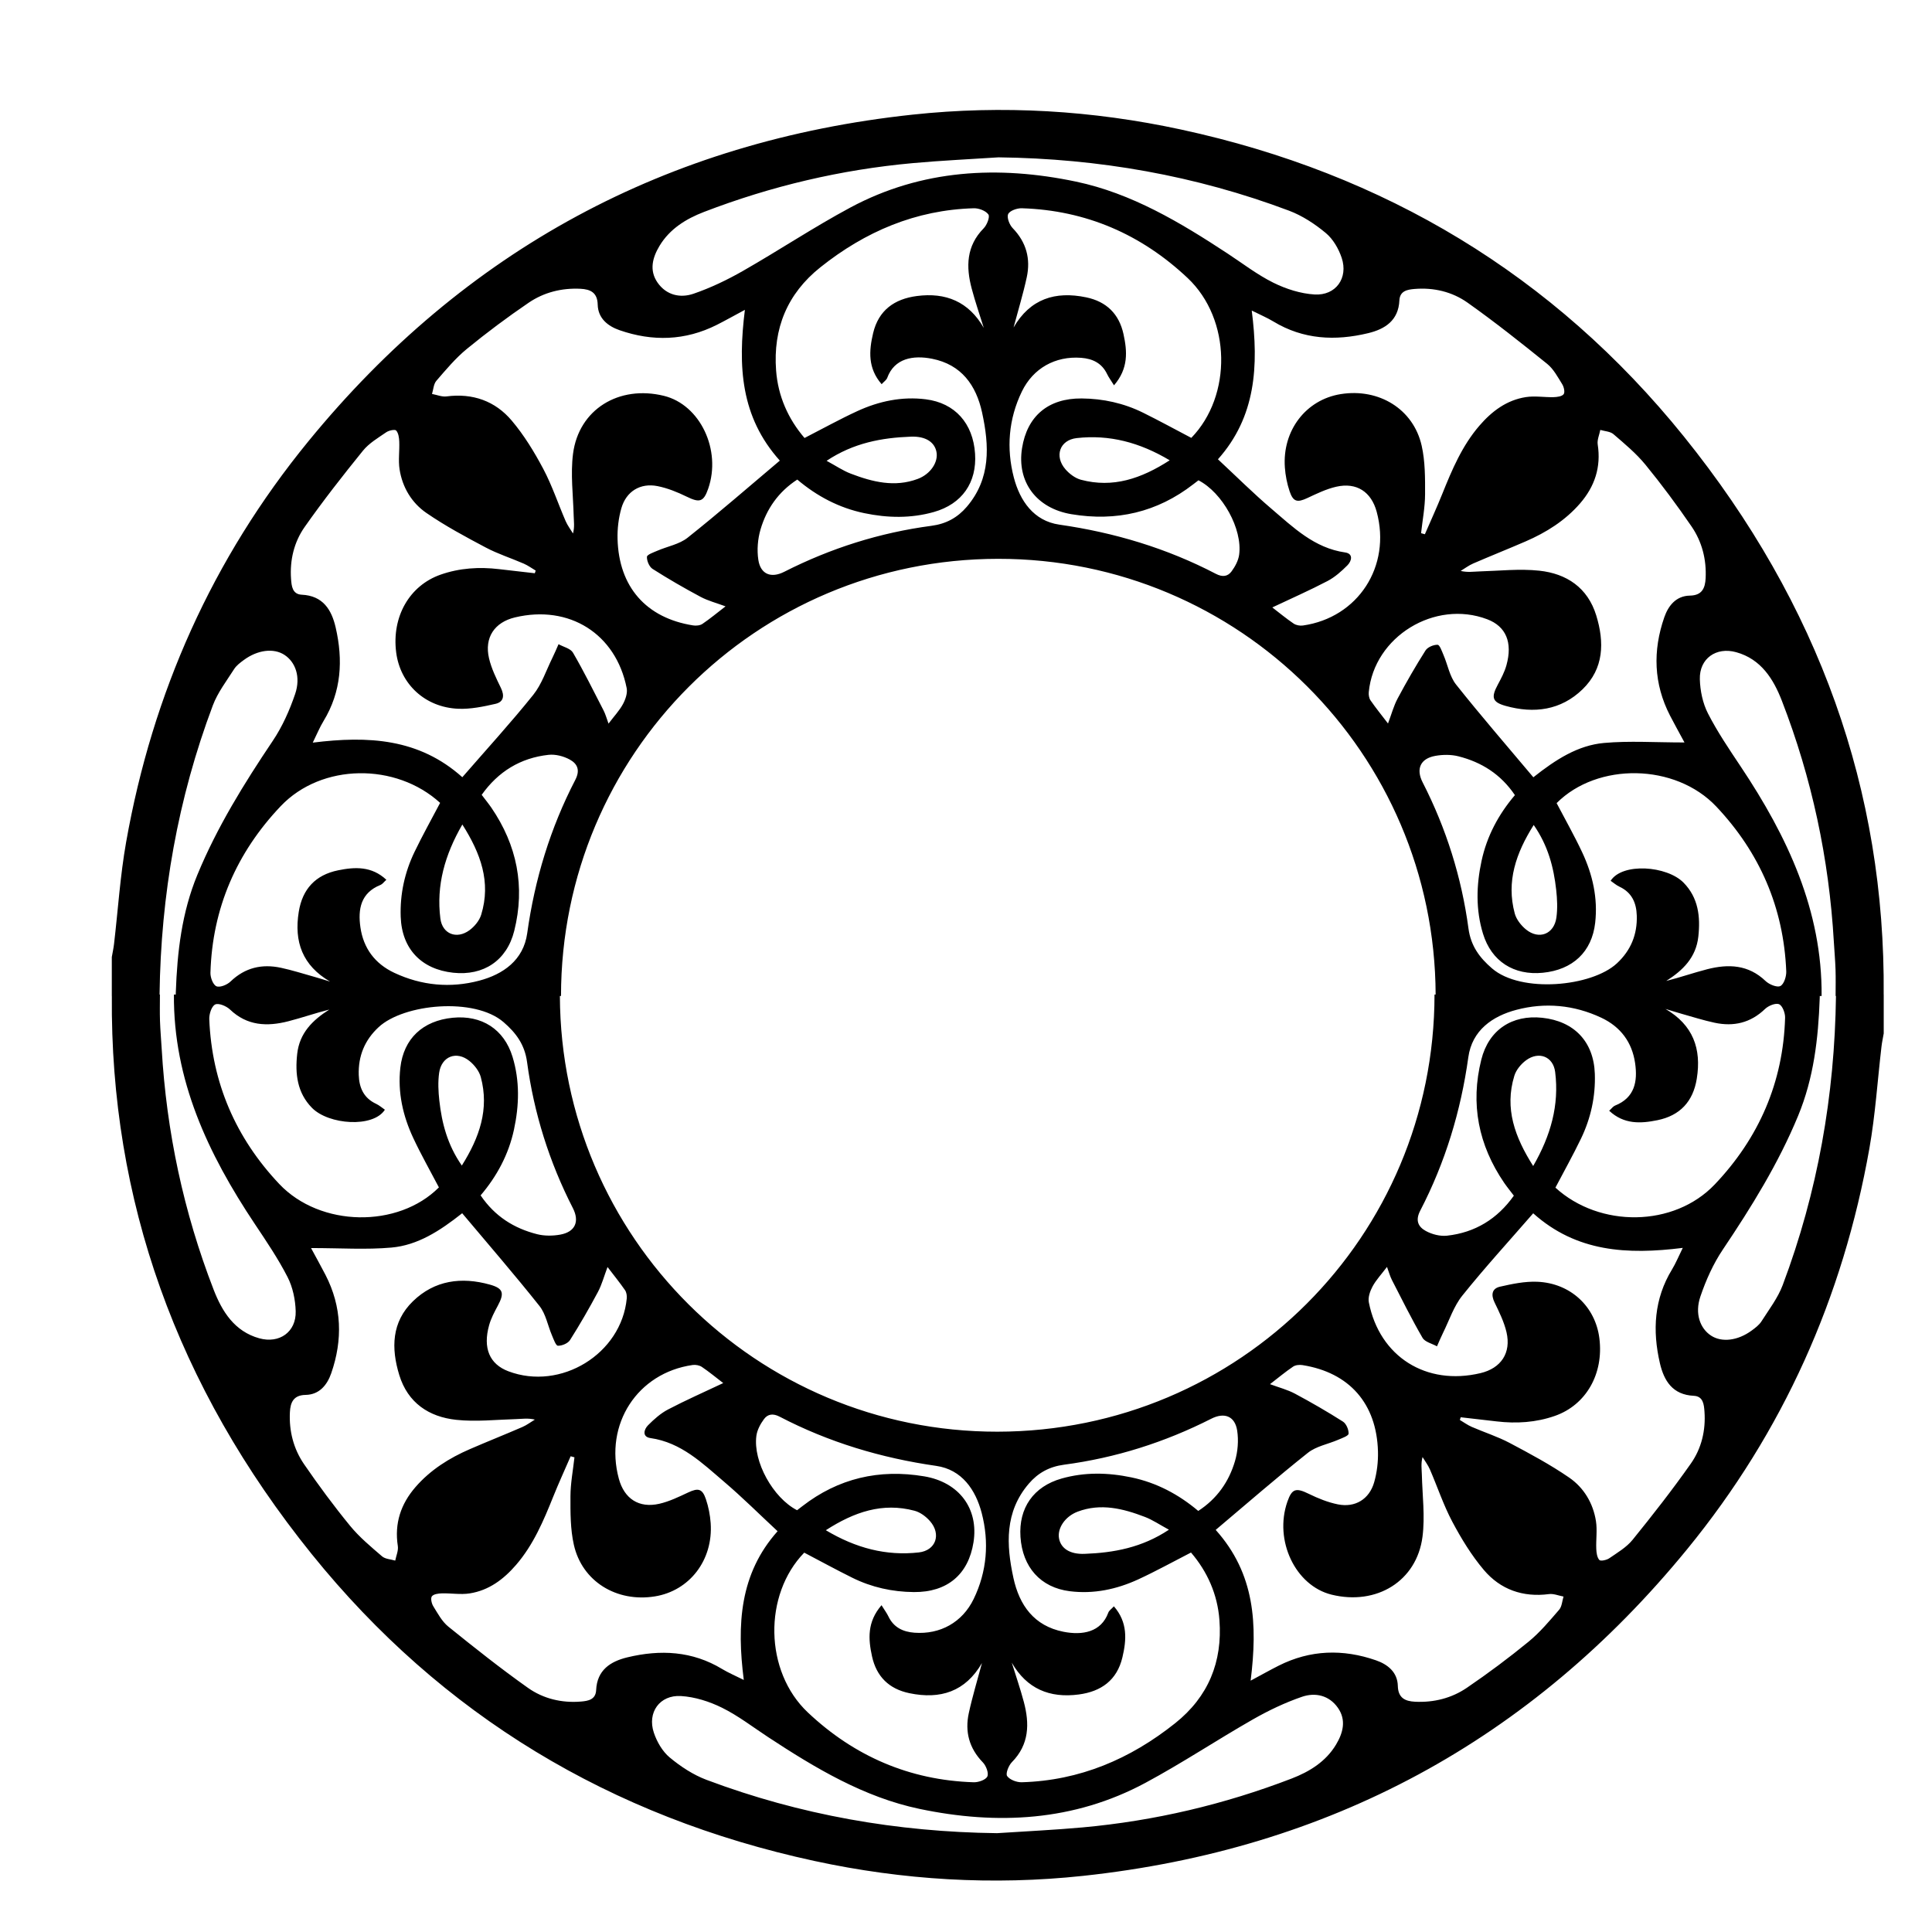 <?xml version="1.0" encoding="utf-8"?>
<!-- Generator: Adobe Illustrator 16.0.0, SVG Export Plug-In . SVG Version: 6.00 Build 0)  -->
<!DOCTYPE svg PUBLIC "-//W3C//DTD SVG 1.1//EN" "http://www.w3.org/Graphics/SVG/1.1/DTD/svg11.dtd">
<svg version="1.1" id="Layer_1" xmlns:x="http://ns.adobe.com/Extensibility/1.0/" xmlns:i="http://ns.adobe.com/AdobeIllustrator/10.0/" xmlns:graph="http://ns.adobe.com/Graphs/1.0/"
	 xmlns="http://www.w3.org/2000/svg" xmlns:xlink="http://www.w3.org/1999/xlink" xmlns:a="http://ns.adobe.com/AdobeSVGViewerExtensions/3.0/"
	 x="0px" y="0px" width="864px" height="864px" viewBox="0 0 864 864" enable-background="new 0 0 864 864" xml:space="preserve">
<path d="M842.392,444.754c0.74-90.916-28.807-174.482-89.386-249.589c-58.251-72.221-133.93-117.572-224.767-137.221
	c-39.703-8.587-79.889-11.002-120.206-6.67c-109.878,11.806-200.175,60.525-270.143,146.1
	C95.009,249.819,68.213,309.92,56.409,376.576c-2.664,15.042-3.632,30.384-5.414,45.583c-0.229,1.959-0.659,3.895-0.996,5.841
	c0,5.805,0,11.609,0,17.414h0.019c-0.741,90.916,28.807,174.482,89.385,249.59c58.251,72.221,133.93,117.572,224.767,137.221
	c39.703,8.587,79.889,11.002,120.206,6.67c109.878-11.806,200.176-60.525,270.143-146.1
	c42.881-52.445,69.678-112.547,81.481-179.203c2.664-15.041,3.632-30.383,5.413-45.583c0.23-1.959,0.659-3.895,0.996-5.841
	c0-5.805,0-11.609,0-17.414H842.392z M706.618,225.123c6.543-7.548,9.45-16.231,7.887-26.34c-0.319-2.065,0.734-4.343,1.154-6.523
	c1.99,0.602,4.445,0.663,5.887,1.903c4.994,4.297,10.151,8.582,14.3,13.647c7.27,8.877,14.119,18.136,20.609,27.602
	c4.695,6.85,6.729,14.802,6.311,23.189c-0.218,4.351-1.566,7.666-7.016,7.758c-6.218,0.104-9.674,4.515-11.474,9.699
	c-5.185,14.935-4.782,29.718,2.584,43.991c1.87,3.623,3.861,7.184,6.449,11.983c-13.146,0-24.636-0.792-35.965,0.22
	c-11.707,1.045-21.57,7.388-31.622,15.351c-11.646-13.87-23.416-27.435-34.573-41.487c-2.849-3.588-3.701-8.741-5.58-13.129
	c-0.729-1.706-1.722-4.612-2.659-4.638c-1.825-0.051-4.471,1.053-5.416,2.542c-4.432,6.982-8.562,14.17-12.459,21.467
	c-1.774,3.322-2.756,7.067-4.314,11.195c-2.866-3.748-5.473-6.956-7.816-10.345c-0.668-0.966-0.896-2.49-0.78-3.706
	c2.36-24.794,29.521-41.458,52.977-32.559c8.36,3.172,11.451,10.317,8.57,20.611c-0.839,2.999-2.352,5.851-3.84,8.617
	c-3.065,5.695-2.55,7.823,3.51,9.516c12.698,3.549,24.727,1.96,34.408-7.446c9.558-9.286,9.782-21.012,6.107-32.99
	c-3.822-12.456-13.259-18.727-25.479-20.037c-8.825-0.946-17.868,0.076-26.811,0.33c-2.629,0.075-5.248,0.522-8.346-0.222
	c1.854-1.12,3.612-2.467,5.583-3.32c7.778-3.368,15.659-6.501,23.438-9.872C691.504,238.117,699.947,232.818,706.618,225.123z
	 M707.039,509.178c4.392-9.123,6.527-18.873,6.174-29.005c-0.502-14.356-9.244-23.495-23.521-25.019
	c-13.462-1.436-23.906,5.367-27.248,18.721c-4.957,19.812-1.272,38.262,10.252,55.129c0.656,0.962,1.375,1.882,2.077,2.812
	c0.696,0.921,1.407,1.83,2.229,2.896c-7.39,10.415-17.346,16.512-29.889,17.893c-3.08,0.339-6.723-0.595-9.475-2.099
	c-3.33-1.819-4.819-4.627-2.509-9.083c11.187-21.578,18.156-44.494,21.513-68.623c1.676-12.043,10.768-18.354,21.463-21.19
	c12.82-3.4,25.773-2.231,38.008,3.522c8.65,4.068,13.777,10.998,15.121,20.34c1.16,8.076-0.109,15.422-9.01,18.967
	c-0.831,0.331-1.433,1.238-2.59,2.285c6.582,6.16,14.066,5.771,21.594,4.23c10.061-2.058,15.926-8.316,17.578-18.551
	c2.17-13.432-1.67-24.012-13.994-31.205c2.355,0.714,4.7,1.469,7.07,2.133c4.952,1.389,9.868,2.964,14.89,4.039
	c8.499,1.819,16.073,0.098,22.561-6.156c1.515-1.459,4.717-2.775,6.28-2.115c1.516,0.64,2.751,3.932,2.691,6.018
	c-0.832,28.889-11.729,53.821-31.46,74.57c-18.26,19.2-51.499,19.477-71.254,1.429C699.416,523.828,703.459,516.613,707.039,509.178
	z M685.645,521.449c-8.178-12.904-12.912-25.73-8.42-40.369c0.807-2.631,2.996-5.271,5.263-6.932
	c5.675-4.154,12.104-1.699,12.985,5.252C697.347,494.182,693.508,507.846,685.645,521.449z M641.523,444.754
	c-0.037,108.176-87.23,195.406-195.462,195.505c-107.867,0.099-195.275-87.017-195.677-194.845h0.502
	c0.037-108.175,87.23-195.406,195.462-195.505c107.867-0.099,195.275,87.017,195.677,194.845H641.523z M505.939,660.691
	c-10.427-2.182-20.854-2.404-31.158,0.507c-12.602,3.56-19.286,13.198-18.422,26.106c0.906,13.531,8.956,22.646,22.035,24.293
	c10.658,1.342,20.929-0.826,30.596-5.275c7.842-3.609,15.41-7.814,23.632-12.027c7.29,8.504,11.852,18.664,12.716,30.205
	c1.402,18.701-4.953,34.297-19.808,46.137c-20.092,16.018-42.674,25.649-68.597,26.393c-2.249,0.064-5.357-1.102-6.537-2.775
	c-0.766-1.085,0.658-4.715,2.121-6.201c7.79-7.908,7.943-17.18,5.34-26.969c-1.571-5.907-3.579-11.699-5.391-17.543
	c6.715,11.693,16.936,15.961,29.98,14.234c9.99-1.32,17.072-6.355,19.5-16.594c1.875-7.908,2.414-15.671-3.809-22.828
	c-1.08,1.186-2.15,1.87-2.496,2.818c-3.188,8.77-11.576,10.242-20.092,8.55c-13.063-2.597-19.665-11.78-22.336-24.046
	c-3.233-14.855-3.955-29.496,6.836-42.135c4.143-4.852,9.221-7.65,15.799-8.52c23.102-3.052,45.055-10.014,65.852-20.566
	c5.84-2.965,10.58-1.169,11.574,5.322c0.678,4.418,0.283,9.346-0.986,13.646c-2.695,9.137-7.949,16.762-16.423,22.277
	C527.11,668.296,517.23,663.055,505.939,660.691z M522.745,684.093c-12.062,8.034-24.708,10.317-37.737,10.798
	c-6.639,0.246-10.521-2.493-11.383-6.768c-0.923-4.582,2.625-9.974,8.35-12.122c10.319-3.872,20.273-1.364,29.993,2.357
	C515.457,679.695,518.627,681.867,522.745,684.093z M381.202,705.598c8.626,4.27,17.885,6.303,27.469,6.383
	c14.97,0.125,24.405-7.887,26.682-22.254c2.382-15.031-6.4-26.881-22.072-29.504c-20.07-3.36-38.343,0.834-54.53,13.396
	c-0.782,0.605-1.57,1.204-2.295,1.76c-10.736-5.525-19.75-21.757-18.196-33.277c0.352-2.611,1.796-5.293,3.393-7.459
	c1.688-2.292,4.044-2.643,6.998-1.104c22.025,11.475,45.412,18.479,70.03,22.01c11.501,1.649,17.648,10.742,20.344,21.087
	c3.384,12.986,2.379,26.14-3.605,38.464c-5.06,10.422-14.96,15.916-26.48,15.055c-5.136-0.385-9.288-2.363-11.638-7.287
	c-0.685-1.438-1.664-2.733-3.079-5.013c-6.48,7.519-5.942,15.148-4.245,22.89c1.98,9.035,7.612,14.561,16.683,16.452
	c13.854,2.888,25.058-0.666,32.478-13.478c-1.986,7.459-4.246,14.857-5.886,22.393c-1.81,8.32,0.168,15.721,6.287,22.039
	c1.447,1.494,2.709,4.786,2.006,6.295c-0.711,1.522-3.994,2.656-6.107,2.59c-28.688-0.899-53.465-11.689-74.172-31.227
	c-19.48-18.379-19.91-52.621-1.608-71.46C366.826,698.107,373.938,702.004,381.202,705.598z M369.318,684.322
	c12.73-8.201,25.381-12.52,39.702-8.699c2.548,0.68,5.11,2.607,6.887,4.641c5.099,5.832,2.663,13.131-5.028,13.992
	C396.31,695.889,382.739,692.33,369.318,684.322z M229.842,505.215c2.358-10.906,2.652-21.856-0.633-32.597
	c-3.791-12.394-13.817-18.75-26.752-17.474c-13.382,1.32-21.946,9.322-23.421,22.347c-1.249,11.028,1.146,21.559,5.802,31.493
	c3.509,7.484,7.606,14.693,11.441,22.025c-18.214,18.291-53.061,17.89-71.418-1.551c-19.417-20.563-30.118-45.217-31.274-73.665
	c-0.093-2.269,1.015-5.766,2.629-6.578c1.503-0.757,5.016,0.693,6.626,2.235c7.684,7.359,16.633,7.691,26.088,5.27
	c6.083-1.559,12.03-3.643,18.336-5.236c-7.479,4.729-13.326,10.495-14.357,19.814c-0.992,8.973,0.003,17.412,6.604,24.137
	c7.45,7.588,27.393,9.037,32.61,0.836c-1.294-0.883-2.513-1.973-3.931-2.634c-5.529-2.577-7.574-7.19-7.756-12.907
	c-0.27-8.456,2.646-15.59,8.892-21.383c11.284-10.467,42.853-13.457,55.842-2.257c5.624,4.85,9.485,10.068,10.534,17.862
	c3.082,22.893,9.941,44.718,20.49,65.328c3.07,6,1.042,10.658-5.676,11.859c-3.343,0.597-7.065,0.628-10.333-0.2
	c-10.296-2.61-18.913-7.981-25.252-17.36C222.234,526.007,227.447,516.29,229.842,505.215z M206.531,521.239
	c-6.427-9.246-8.938-18.938-10.059-29.035c-0.455-4.091-0.656-8.336-0.091-12.388c1.033-7.412,7.783-10.047,13.591-5.318
	c2.203,1.794,4.322,4.499,5.041,7.176C218.86,495.998,214.443,508.653,206.531,521.239z M185.371,380.991
	c-4.392,9.122-6.528,18.872-6.174,29.004c0.501,14.356,9.245,23.495,23.522,25.019c13.461,1.436,23.906-5.367,27.248-18.721
	c4.958-19.812,1.272-38.261-10.251-55.129c-0.657-0.961-1.375-1.881-2.078-2.812c-0.696-0.921-1.407-1.831-2.229-2.896
	c7.389-10.416,17.345-16.512,29.889-17.893c3.08-0.339,6.722,0.594,9.474,2.098c3.331,1.819,4.819,4.627,2.509,9.083
	c-11.186,21.578-18.156,44.495-21.513,68.623c-1.676,12.043-10.767,18.354-21.462,21.19c-12.821,3.4-25.774,2.231-38.008-3.522
	c-8.65-4.068-13.778-10.998-15.121-20.34c-1.161-8.076,0.109-15.421,9.01-18.967c0.831-0.331,1.432-1.238,2.59-2.285
	c-6.583-6.161-14.066-5.771-21.594-4.231c-10.061,2.058-15.926,8.317-17.579,18.552c-2.169,13.431,1.671,24.012,13.995,31.205
	c-2.356-0.714-4.7-1.469-7.07-2.133c-4.953-1.389-9.869-2.964-14.89-4.039c-8.499-1.819-16.073-0.097-22.561,6.156
	c-1.514,1.459-4.717,2.775-6.28,2.115c-1.516-0.64-2.751-3.932-2.691-6.018c0.832-28.889,11.728-53.821,31.459-74.57
	c18.26-19.201,51.499-19.477,71.254-1.429C192.994,366.34,188.951,373.554,185.371,380.991z M206.766,368.719
	c8.177,12.903,12.913,25.73,8.42,40.369c-0.807,2.63-2.997,5.271-5.263,6.931c-5.675,4.155-12.104,1.699-12.985-5.252
	C195.063,395.987,198.902,382.322,206.766,368.719z M386.47,229.476c10.427,2.183,20.854,2.404,31.159-0.506
	c12.601-3.56,19.286-13.198,18.422-26.106c-0.906-13.531-8.956-22.646-22.036-24.293c-10.657-1.342-20.928,0.826-30.596,5.275
	c-7.842,3.609-15.41,7.814-23.631,12.027c-7.291-8.504-11.852-18.664-12.716-30.205c-1.401-18.702,4.954-34.297,19.808-46.138
	c20.092-16.017,42.674-25.649,68.597-26.393c2.249-0.064,5.357,1.103,6.537,2.776c0.766,1.085-0.658,4.715-2.121,6.201
	c-7.79,7.909-7.943,17.18-5.34,26.969c1.571,5.908,3.579,11.699,5.391,17.543c-6.715-11.693-16.936-15.96-29.981-14.235
	c-9.99,1.321-17.072,6.356-19.499,16.594c-1.875,7.908-2.415,15.671,3.809,22.829c1.08-1.187,2.15-1.871,2.495-2.819
	c3.188-8.77,11.577-10.242,20.092-8.55c13.063,2.597,19.665,11.781,22.336,24.046c3.233,14.855,3.955,29.496-6.836,42.135
	c-4.143,4.852-9.221,7.65-15.798,8.519c-23.102,3.052-45.056,10.014-65.852,20.567c-5.84,2.964-10.581,1.168-11.575-5.323
	c-0.677-4.418-0.282-9.346,0.986-13.646c2.695-9.137,7.95-16.762,16.423-22.277C365.3,221.872,375.18,227.113,386.47,229.476z
	 M369.665,206.075c12.062-8.035,24.708-10.317,37.737-10.798c6.64-0.245,10.521,2.494,11.383,6.769
	c0.923,4.582-2.625,9.973-8.349,12.122c-10.319,3.873-20.274,1.364-29.993-2.357C376.953,210.473,373.783,208.3,369.665,206.075z
	 M511.208,184.57c-8.626-4.269-17.885-6.302-27.469-6.382c-14.97-0.125-24.405,7.887-26.682,22.253
	c-2.382,15.031,6.4,26.881,22.072,29.505c20.07,3.36,38.343-0.834,54.53-13.396c0.782-0.606,1.57-1.205,2.295-1.76
	c10.736,5.526,19.75,21.757,18.196,33.278c-0.352,2.611-1.796,5.292-3.393,7.458c-1.688,2.292-4.044,2.643-6.998,1.104
	c-22.025-11.476-45.412-18.479-70.03-22.01c-11.501-1.65-17.648-10.743-20.344-21.087c-3.384-12.986-2.379-26.14,3.605-38.464
	c5.06-10.422,14.96-15.915,26.48-15.054c5.136,0.384,9.288,2.363,11.638,7.287c0.685,1.437,1.664,2.733,3.079,5.012
	c6.48-7.519,5.942-15.148,4.245-22.89c-1.98-9.035-7.612-14.561-16.683-16.452c-13.854-2.888-25.058,0.666-32.478,13.478
	c1.986-7.459,4.246-14.858,5.886-22.392c1.81-8.321-0.168-15.722-6.287-22.04c-1.447-1.495-2.709-4.786-2.006-6.294
	c0.711-1.523,3.994-2.657,6.107-2.591c28.688,0.9,53.465,11.689,74.172,31.227c19.48,18.38,19.91,52.622,1.608,71.46
	C525.584,192.061,518.472,188.164,511.208,184.57z M523.092,205.846c-12.73,8.202-25.381,12.519-39.702,8.699
	c-2.548-0.68-5.11-2.608-6.887-4.64c-5.099-5.833-2.663-13.131,5.028-13.993C496.101,194.28,509.671,197.838,523.092,205.846z
	 M796.194,440.952c-1.503,0.757-5.016-0.693-6.626-2.235c-7.684-7.359-16.633-7.692-26.088-5.27
	c-6.083,1.559-12.03,3.643-18.336,5.236c7.479-4.729,13.326-10.495,14.357-19.814c0.992-8.973-0.003-17.412-6.604-24.137
	c-7.45-7.589-27.393-9.038-32.61-0.836c1.294,0.882,2.513,1.972,3.931,2.633c5.529,2.577,7.574,7.19,7.756,12.907
	c0.27,8.456-2.646,15.59-8.892,21.382c-11.284,10.467-42.853,13.458-55.842,2.257c-5.624-4.85-9.485-10.068-10.534-17.862
	c-3.082-22.893-9.941-44.718-20.49-65.329c-3.07-6-1.042-10.658,5.676-11.858c3.343-0.597,7.065-0.628,10.333,0.2
	c10.296,2.61,18.913,7.981,25.252,17.36c-7.302,8.573-12.515,18.29-14.909,29.365c-2.358,10.907-2.652,21.856,0.633,32.597
	c3.791,12.394,13.817,18.75,26.752,17.474c13.382-1.32,21.946-9.322,23.421-22.347c1.249-11.029-1.146-21.559-5.802-31.493
	c-3.509-7.485-7.606-14.694-11.441-22.025c18.214-18.292,53.061-17.89,71.418,1.551c19.417,20.563,30.118,45.216,31.274,73.665
	C798.916,436.643,797.809,440.14,796.194,440.952z M685.879,368.929c6.427,9.246,8.938,18.938,10.059,29.035
	c0.455,4.091,0.656,8.336,0.091,12.388c-1.033,7.412-7.783,10.047-13.591,5.319c-2.203-1.794-4.322-4.5-5.041-7.176
	C673.55,394.17,677.967,381.515,685.879,368.929z M625.811,134.357c0.197-4.305,3.615-4.867,6.772-5.131
	c8.579-0.718,16.844,1.256,23.713,6.12c12.213,8.648,23.96,17.977,35.609,27.382c2.854,2.305,4.744,5.906,6.741,9.121
	c0.758,1.22,1.28,3.562,0.628,4.43c-0.761,1.013-2.915,1.287-4.479,1.329c-4.132,0.111-8.36-0.65-12.39-0.025
	c-8.593,1.333-15.209,6.292-20.809,12.786c-7.745,8.984-12.248,19.687-16.601,30.511c-2.442,6.074-5.177,12.031-7.78,18.04
	c-0.567-0.158-1.136-0.316-1.704-0.474c0.639-5.798,1.769-11.594,1.79-17.394c0.027-7.263,0.058-14.734-1.526-21.751
	c-3.696-16.371-19.125-25.791-36.208-23.05c-15.54,2.494-26.133,16.257-24.971,32.773c0.253,3.604,0.976,7.271,2.127,10.693
	c1.601,4.759,3.47,5.104,7.944,3.005c4.174-1.958,8.431-4.028,12.88-5.046c9.125-2.089,15.695,2.25,18.12,11.213
	c6.582,24.328-8.309,47.326-33.006,50.845c-1.331,0.189-3.046-0.126-4.137-0.864c-3.287-2.223-6.355-4.771-9.545-7.22
	c8.567-4.052,16.759-7.654,24.666-11.796c3.32-1.739,6.284-4.38,8.95-7.067c1.888-1.902,2.713-5.188-1.059-5.728
	c-13.787-1.974-23.161-11.206-32.983-19.571c-8.104-6.902-15.664-14.44-23.885-22.087c16.958-19.011,18.282-41.695,15.119-66.517
	c3.911,1.959,6.916,3.216,9.672,4.886c13.371,8.103,27.694,8.769,42.397,5.225C619.396,147.179,625.401,143.313,625.811,134.357z
	 M294.925,109.978c4.574-7.631,11.912-12.128,19.875-15.19c30.102-11.572,61.257-18.916,93.388-21.837
	c12.754-1.16,25.562-1.741,38.345-2.585c44.729,0.534,88.087,8.12,129.915,23.847c5.939,2.233,11.582,5.937,16.48,10.018
	c3.232,2.692,5.714,7,7.079,11.072c3.026,9.021-2.604,16.963-12.126,16.392c-6.247-0.375-12.751-2.452-18.403-5.253
	c-7.253-3.594-13.784-8.654-20.596-13.127c-21.08-13.844-42.824-26.871-67.68-32.089c-34.676-7.28-69.002-5.545-100.977,11.62
	c-16.376,8.792-31.909,19.143-48.064,28.366c-7.001,3.998-14.403,7.536-22.013,10.15c-5.931,2.038-12.128,0.678-16.061-4.942
	C290.246,120.927,291.798,115.196,294.925,109.978z M195.147,170.294c4.303-4.986,8.595-10.131,13.658-14.281
	c8.875-7.272,18.107-14.159,27.591-20.618c6.85-4.666,14.815-6.67,23.213-6.25c4.444,0.223,7.558,1.695,7.686,7.073
	c0.148,6.189,4.575,9.639,9.754,11.441c14.755,5.134,29.387,4.738,43.54-2.393c3.787-1.908,7.483-3.994,12.53-6.7
	c-3.147,25.266-1.95,47.819,15.623,67.424c-13.936,11.742-27.335,23.438-41.248,34.486c-3.713,2.949-9.02,3.866-13.546,5.827
	c-1.708,0.739-4.586,1.729-4.633,2.713c-0.086,1.804,1.043,4.463,2.529,5.409c6.978,4.441,14.158,8.589,21.455,12.488
	c3.313,1.771,7.064,2.725,11.162,4.253c-3.754,2.895-6.925,5.544-10.332,7.845c-1.074,0.726-2.839,0.891-4.188,0.677
	c-20.954-3.315-33.206-17.206-33.768-38.654c-0.12-4.578,0.445-9.353,1.705-13.748c2.169-7.569,8.498-11.419,16.186-9.883
	c4.479,0.895,8.883,2.68,13.01,4.699c5.773,2.825,7.559,2.397,9.616-3.498c6.049-17.339-3.587-37.599-19.775-41.576
	c-20.128-4.944-38.099,6.05-40.655,25.919c-1.171,9.101,0.06,18.516,0.294,27.787c0.062,2.461,0.467,4.915-0.31,7.841
	c-1.113-1.846-2.451-3.595-3.3-5.556c-3.367-7.773-6.045-15.896-10.001-23.347c-4.021-7.573-8.588-15.062-14.103-21.584
	c-7.418-8.772-17.459-12.329-29.142-10.806c-2.084,0.271-4.332-0.704-6.504-1.103C193.813,174.191,193.898,171.741,195.147,170.294z
	 M136.243,235.665c8.222-11.7,17.057-22.991,26.065-34.105c2.732-3.372,6.78-5.743,10.438-8.262
	c1.184-0.815,3.869-1.381,4.425-0.763c1.037,1.152,1.308,3.243,1.379,4.965c0.169,4.125-0.488,8.345,0.139,12.378
	c1.252,8.057,5.425,14.995,11.992,19.513c8.427,5.797,17.521,10.68,26.583,15.475c5.412,2.864,11.339,4.741,16.976,7.197
	c1.868,0.814,3.552,2.052,5.321,3.096c-0.131,0.4-0.261,0.801-0.392,1.202c-5.341-0.614-10.683-1.217-16.022-1.844
	c-8.882-1.043-17.627-0.511-26.114,2.466c-13.959,4.897-21.896,18.847-19.862,34.761c1.811,14.171,12.923,24.624,27.809,25.22
	c5.511,0.221,11.177-0.961,16.612-2.203c3.631-0.83,4.114-3.606,2.433-7.072c-2.083-4.291-4.255-8.688-5.329-13.288
	c-2.167-9.281,2.459-16.115,11.607-18.296c24.28-5.79,45.158,7.322,49.953,31.636c0.436,2.207-0.531,5.027-1.662,7.123
	c-1.555,2.883-3.888,5.346-6.456,8.739c-0.874-2.361-1.352-4.2-2.199-5.85c-4.459-8.681-8.8-17.438-13.696-25.869
	c-1.093-1.881-4.251-2.563-6.459-3.797c-0.902,2.018-1.736,4.069-2.719,6.047c-2.78,5.6-4.775,11.849-8.603,16.621
	c-9.987,12.451-20.786,24.251-31.707,36.824c-19.34-17.337-42.033-18.579-66.888-15.468c1.92-3.888,3.132-6.893,4.798-9.622
	c8.045-13.183,8.807-27.335,5.442-41.901c-1.831-7.927-5.682-14.181-15.16-14.626c-4.247-0.199-4.559-3.95-4.785-7.062
	C129.554,250.503,131.499,242.416,136.243,235.665z M116.002,598.508c-11.178-3.08-16.719-12.094-20.45-21.724
	c-13.427-34.653-21.095-70.649-23.246-107.786c-0.241-4.156-0.622-8.307-0.758-12.465c-0.129-3.923-0.033-7.854-0.029-11.779h-0.165
	c0.581-44.5,8.158-87.636,23.813-129.263c2.18-5.796,6.143-10.951,9.517-16.251c1.036-1.627,2.748-2.904,4.343-4.079
	c6.217-4.577,13.388-5.429,18.181-2.296c4.907,3.208,7.377,9.833,4.785,17.476c-2.477,7.298-5.728,14.594-10.01,20.968
	c-12.832,19.098-24.896,38.545-33.711,59.889c-6.972,16.881-9.012,34.419-9.652,52.61c-0.011,0.317-0.012,0.632-0.015,0.946h-0.826
	c-0.286,38.187,15.211,71.205,36.186,102.625c5.163,7.736,10.416,15.49,14.643,23.74c2.331,4.552,3.484,10.128,3.628,15.285
	C132.491,595.676,124.927,600.967,116.002,598.508z M185.792,665.045c-6.543,7.548-9.45,16.231-7.887,26.34
	c0.319,2.066-0.734,4.344-1.154,6.523c-1.99-0.602-4.445-0.663-5.887-1.902c-4.994-4.297-10.151-8.582-14.3-13.647
	c-7.27-8.877-14.119-18.136-20.609-27.602c-4.695-6.85-6.729-14.802-6.311-23.189c0.218-4.351,1.566-7.666,7.016-7.758
	c6.218-0.104,9.674-4.515,11.474-9.699c5.185-14.935,4.782-29.718-2.584-43.991c-1.87-3.623-3.861-7.184-6.449-11.983
	c13.146,0,24.636,0.792,35.965-0.22c11.707-1.045,21.57-7.388,31.622-15.352c11.646,13.871,23.416,27.436,34.573,41.488
	c2.849,3.588,3.701,8.74,5.58,13.129c0.729,1.705,1.722,4.611,2.659,4.638c1.825,0.051,4.471-1.054,5.416-2.542
	c4.432-6.982,8.562-14.17,12.459-21.468c1.774-3.322,2.756-7.067,4.314-11.194c2.866,3.747,5.473,6.955,7.816,10.345
	c0.668,0.966,0.896,2.489,0.78,3.706c-2.36,24.794-29.521,41.458-52.977,32.559c-8.36-3.172-11.451-10.316-8.57-20.611
	c0.839-2.998,2.352-5.851,3.84-8.617c3.065-5.694,2.55-7.822-3.51-9.516c-12.698-3.549-24.727-1.961-34.408,7.446
	c-9.558,9.286-9.782,21.012-6.107,32.989c3.822,12.456,13.259,18.728,25.479,20.037c8.825,0.946,17.868-0.076,26.811-0.33
	c2.629-0.074,5.248-0.522,8.346,0.223c-1.854,1.119-3.612,2.467-5.583,3.319c-7.778,3.368-15.659,6.501-23.438,9.872
	C200.906,652.051,192.463,657.35,185.792,665.045z M266.6,755.811c-0.197,4.306-3.615,4.867-6.772,5.132
	c-8.579,0.718-16.844-1.256-23.713-6.12c-12.213-8.648-23.96-17.977-35.609-27.383c-2.854-2.305-4.744-5.906-6.741-9.12
	c-0.758-1.22-1.28-3.562-0.628-4.431c0.761-1.012,2.915-1.286,4.479-1.328c4.132-0.111,8.36,0.649,12.39,0.024
	c8.593-1.333,15.209-6.292,20.809-12.786c7.745-8.984,12.248-19.688,16.601-30.512c2.442-6.074,5.177-12.03,7.78-18.039
	c0.567,0.158,1.136,0.316,1.704,0.474c-0.639,5.798-1.769,11.595-1.79,17.394c-0.027,7.264-0.058,14.734,1.526,21.752
	c3.696,16.371,19.125,25.791,36.208,23.05c15.54-2.493,26.133-16.257,24.971-32.772c-0.253-3.604-0.976-7.271-2.127-10.693
	c-1.601-4.759-3.47-5.104-7.944-3.006c-4.174,1.958-8.431,4.028-12.88,5.047c-9.125,2.089-15.695-2.25-18.12-11.213
	c-6.582-24.328,8.309-47.326,33.006-50.846c1.331-0.189,3.046,0.127,4.137,0.864c3.287,2.224,6.355,4.771,9.545,7.22
	c-8.567,4.053-16.759,7.654-24.666,11.797c-3.32,1.738-6.284,4.38-8.95,7.066c-1.888,1.902-2.713,5.188,1.059,5.729
	c13.787,1.973,23.161,11.205,32.983,19.57c8.104,6.902,15.664,14.44,23.885,22.087c-16.958,19.011-18.282,41.695-15.119,66.517
	c-3.911-1.959-6.916-3.217-9.672-4.887c-13.371-8.102-27.694-8.769-42.397-5.225C273.014,742.989,267.009,746.855,266.6,755.811z
	 M597.484,780.19c-4.573,7.632-11.912,12.128-19.875,15.19c-30.102,11.571-61.257,18.915-93.388,21.836
	c-12.755,1.16-25.562,1.741-38.345,2.586c-44.729-0.534-88.087-8.121-129.915-23.848c-5.939-2.233-11.582-5.938-16.48-10.018
	c-3.232-2.691-5.714-7-7.079-11.072c-3.026-9.021,2.604-16.963,12.126-16.391c6.247,0.375,12.751,2.451,18.403,5.252
	c7.253,3.594,13.784,8.654,20.596,13.128c21.08,13.844,42.824,26.87,67.68,32.089c34.676,7.28,69.002,5.546,100.977-11.619
	c16.377-8.791,31.909-19.143,48.064-28.366c7.002-3.997,14.403-7.536,22.013-10.149c5.931-2.038,12.128-0.678,16.061,4.941
	C602.164,769.241,600.611,774.973,597.484,780.19z M697.264,719.874c-4.304,4.986-8.596,10.132-13.658,14.28
	c-8.875,7.272-18.107,14.159-27.592,20.619c-6.85,4.666-14.814,6.67-23.213,6.249c-4.443-0.223-7.557-1.694-7.686-7.073
	c-0.148-6.189-4.574-9.639-9.754-11.441c-14.756-5.135-29.388-4.738-43.541,2.393c-3.786,1.908-7.482,3.994-12.529,6.7
	c3.146-25.267,1.949-47.819-15.623-67.424c13.936-11.742,27.335-23.438,41.248-34.486c3.713-2.948,9.02-3.866,13.546-5.827
	c1.708-0.738,4.587-1.729,4.634-2.713c0.086-1.804-1.044-4.463-2.529-5.408c-6.979-4.441-14.158-8.589-21.455-12.488
	c-3.313-1.771-7.064-2.725-11.162-4.253c3.754-2.895,6.926-5.544,10.332-7.845c1.074-0.726,2.84-0.891,4.188-0.678
	c20.954,3.315,33.206,17.207,33.768,38.654c0.12,4.578-0.445,9.354-1.704,13.748c-2.169,7.568-8.497,11.418-16.187,9.883
	c-4.479-0.896-8.883-2.68-13.01-4.699c-5.773-2.825-7.559-2.398-9.615,3.497c-6.05,17.339,3.586,37.599,19.775,41.576
	c20.127,4.944,38.099-6.05,40.654-25.919c1.172-9.102-0.059-18.517-0.293-27.787c-0.062-2.461-0.468-4.914,0.309-7.842
	c1.113,1.847,2.451,3.596,3.301,5.557c3.366,7.773,6.045,15.896,10,23.348c4.021,7.572,8.588,15.062,14.104,21.584
	c7.418,8.771,17.459,12.328,29.143,10.806c2.084-0.271,4.331,0.704,6.504,1.103C698.598,715.977,698.512,718.427,697.264,719.874z
	 M756.167,654.503c-8.222,11.7-17.058,22.991-26.065,34.105c-2.732,3.372-6.779,5.743-10.438,8.263
	c-1.184,0.814-3.869,1.381-4.425,0.763c-1.037-1.151-1.308-3.243-1.379-4.965c-0.169-4.125,0.488-8.345-0.139-12.378
	c-1.252-8.058-5.425-14.995-11.992-19.514c-8.427-5.797-17.521-10.68-26.583-15.475c-5.412-2.863-11.34-4.74-16.977-7.196
	c-1.867-0.813-3.552-2.052-5.32-3.096c0.131-0.4,0.262-0.802,0.393-1.202c5.34,0.613,10.682,1.217,16.021,1.844
	c8.883,1.043,17.627,0.511,26.114-2.467c13.959-4.896,21.896-18.846,19.862-34.761c-1.811-14.171-12.923-24.624-27.809-25.22
	c-5.512-0.222-11.178,0.961-16.613,2.202c-3.631,0.829-4.113,3.606-2.432,7.072c2.082,4.291,4.254,8.688,5.328,13.288
	c2.167,9.28-2.459,16.115-11.607,18.296c-24.28,5.79-45.158-7.321-49.953-31.636c-0.436-2.207,0.531-5.027,1.662-7.123
	c1.555-2.883,3.889-5.346,6.456-8.739c0.874,2.361,1.352,4.2,2.199,5.85c4.46,8.681,8.8,17.438,13.696,25.869
	c1.093,1.882,4.252,2.563,6.459,3.798c0.902-2.019,1.736-4.07,2.719-6.048c2.781-5.601,4.775-11.849,8.604-16.62
	c9.986-12.451,20.785-24.252,31.707-36.824c19.34,17.337,42.033,18.578,66.888,15.467c-1.92,3.889-3.132,6.894-4.798,9.623
	c-8.045,13.182-8.807,27.334-5.441,41.9c1.83,7.928,5.682,14.182,15.159,14.627c4.247,0.199,4.56,3.949,4.784,7.062
	C762.856,639.664,760.912,647.752,756.167,654.503z M787.727,590.928c-1.035,1.627-2.748,2.904-4.344,4.08
	c-6.217,4.576-13.388,5.428-18.18,2.295c-4.908-3.207-7.378-9.833-4.785-17.475c2.477-7.299,5.728-14.594,10.01-20.969
	c12.832-19.098,24.896-38.545,33.711-59.889c6.973-16.881,9.012-34.42,9.652-52.61c0.012-0.317,0.013-0.632,0.016-0.946h0.826
	c0.286-38.187-15.211-71.205-36.186-102.625c-5.163-7.735-10.416-15.49-14.643-23.74c-2.331-4.552-3.484-10.128-3.628-15.285
	c-0.258-9.272,7.307-14.562,16.231-12.104c11.178,3.08,16.719,12.094,20.45,21.724c13.427,34.653,21.095,70.649,23.246,107.786
	c0.241,4.156,0.622,8.307,0.758,12.465c0.129,3.923,0.033,7.854,0.029,11.779h0.165c-0.581,44.499-8.158,87.636-23.813,129.263
	C795.063,580.473,791.101,585.627,787.727,590.928z"/>
</svg>
